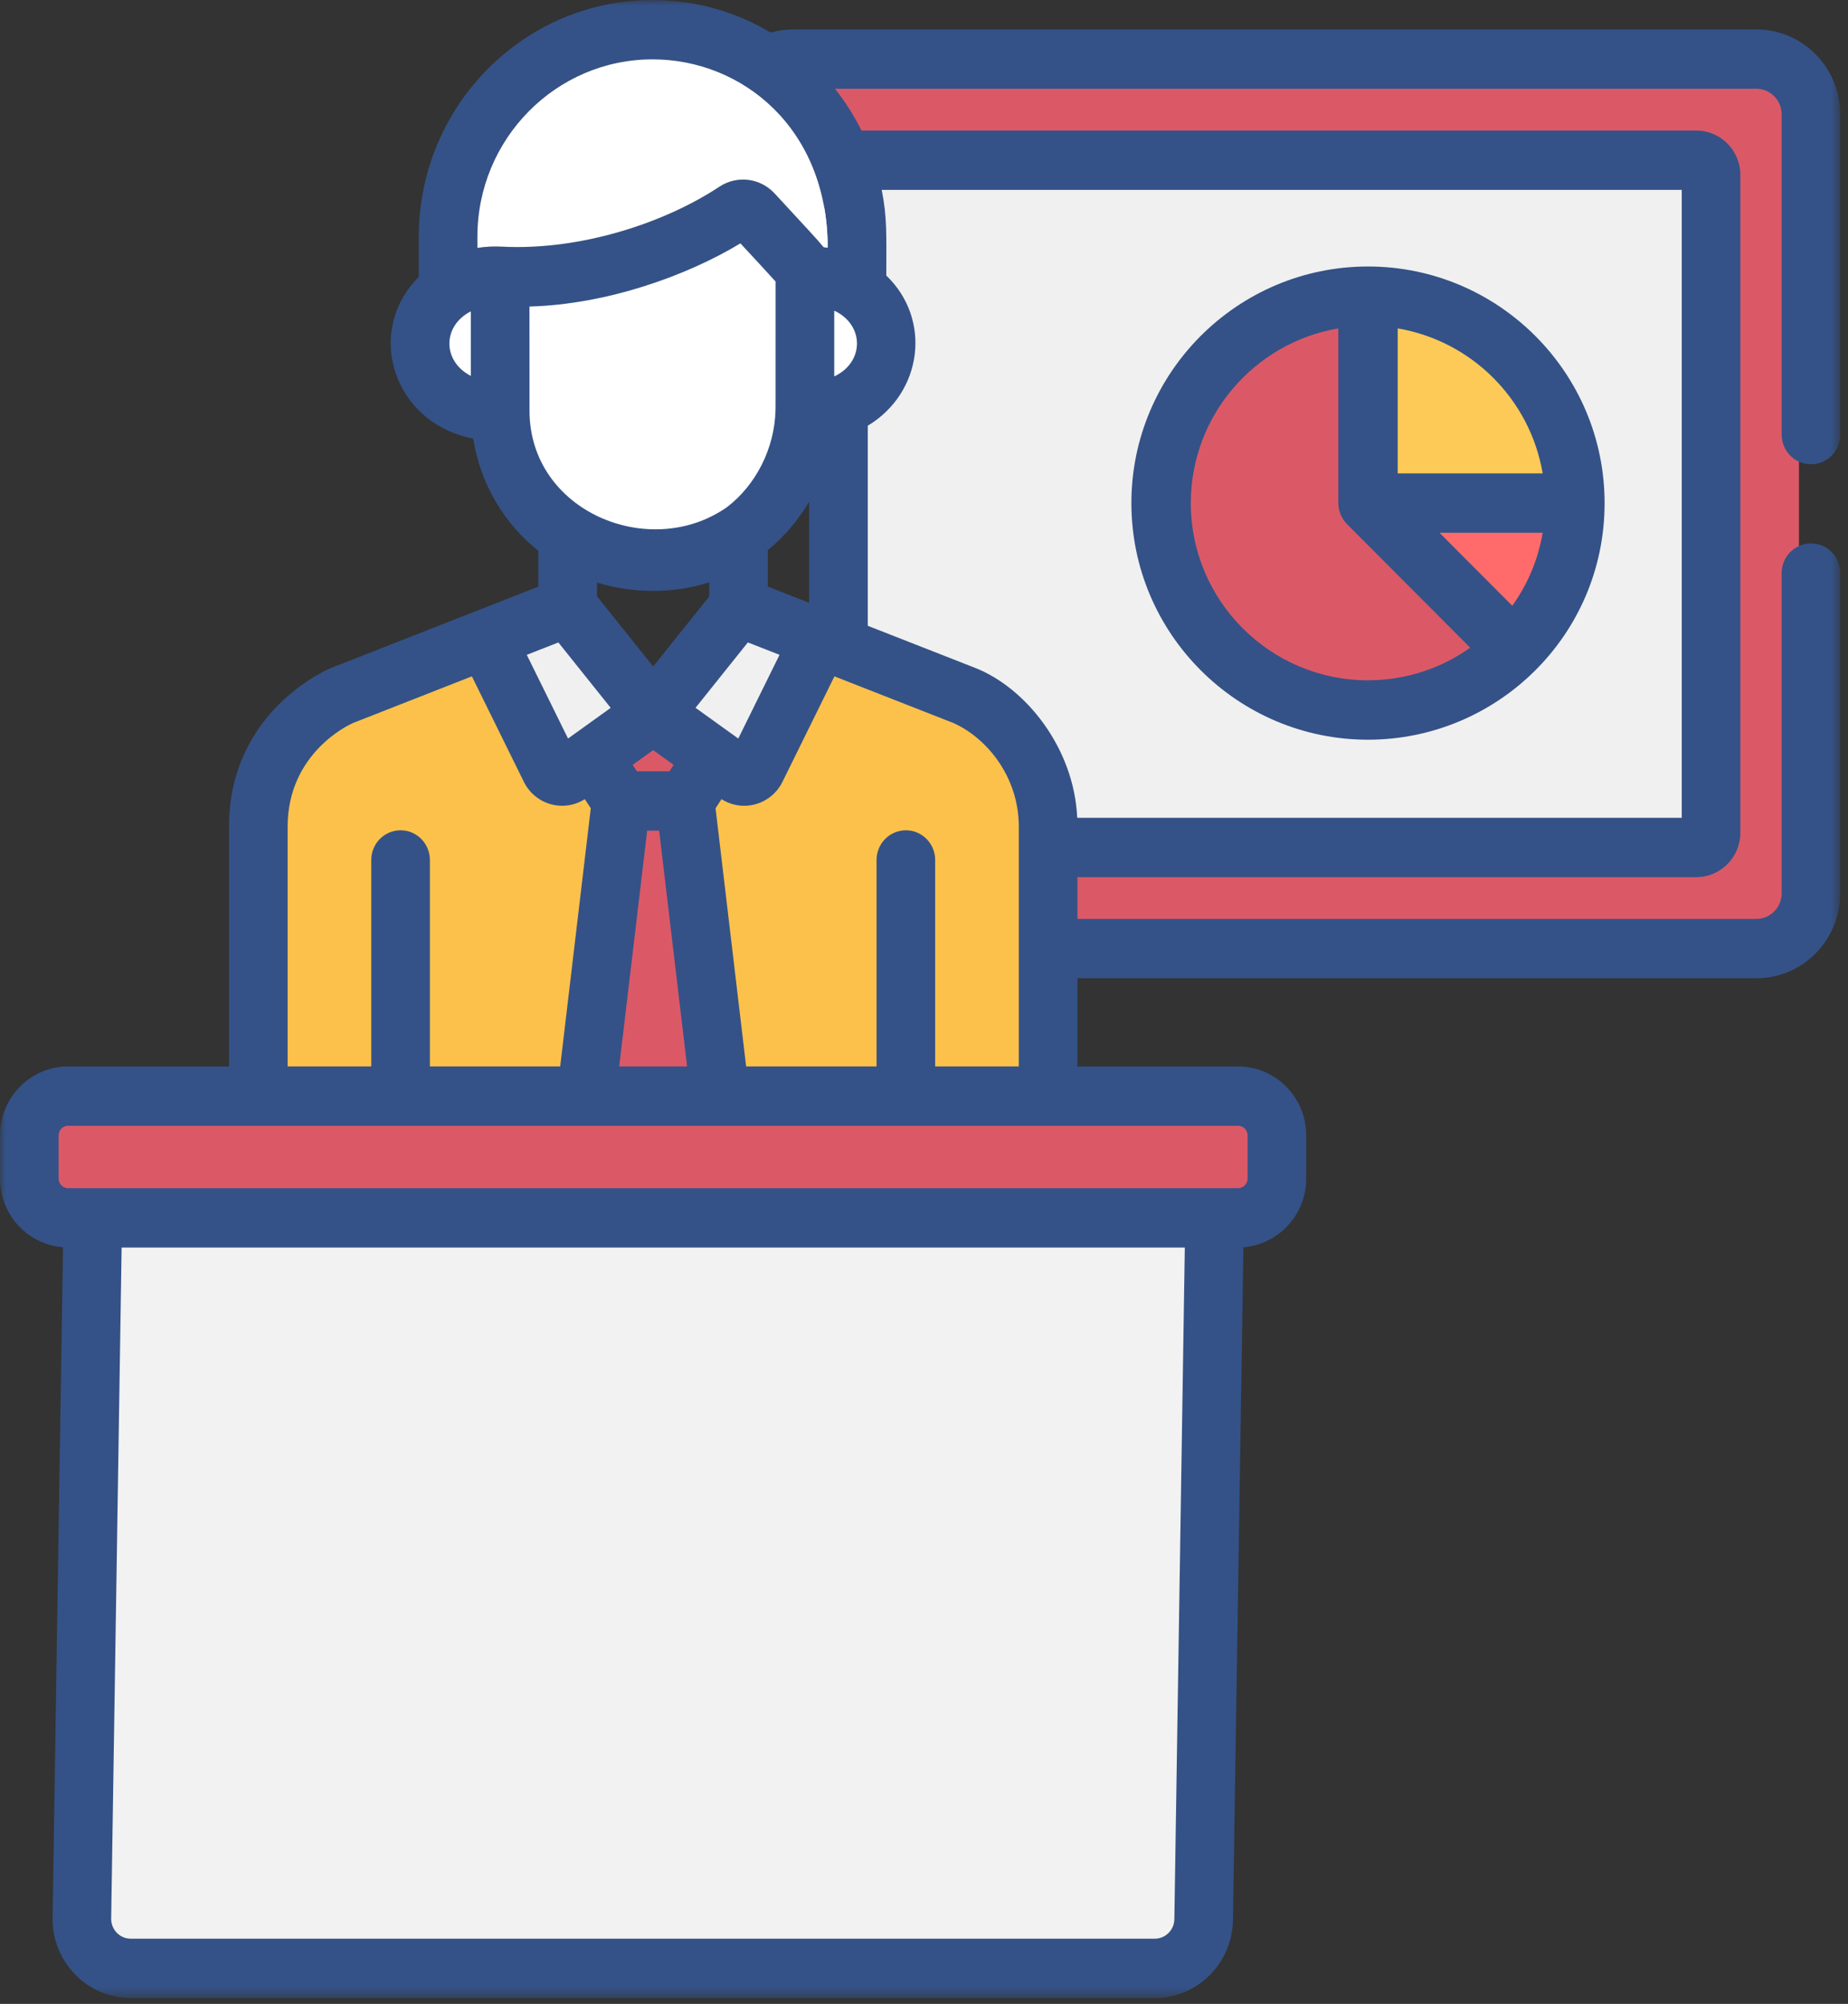 <?xml version="1.0" encoding="UTF-8"?>
<svg width="166px" height="180px" viewBox="0 0 166 180" version="1.1" xmlns="http://www.w3.org/2000/svg" xmlns:xlink="http://www.w3.org/1999/xlink">
    <rect x="0" y="0" width="166" height="180" fill="#333333" stroke="none"/>
    <!-- Generator: sketchtool 52.5 (67469) - http://www.bohemiancoding.com/sketch -->
    <title>14CAC355-2FAA-42A7-98D4-0DF648A61D84</title>
    <desc>Created with sketchtool.</desc>
    <defs>
        <polygon id="path-1" points="0 0 165.306 0 165.306 179.475 0 179.475"></polygon>
    </defs>
    <g id="Our-Services" stroke="none" stroke-width="1" fill="none" fill-rule="evenodd">
        <g id="1.0-CG_Marketing-Web_Why-join" transform="translate(-221, -3729)">
            <g id="Group-22" transform="translate(214, 3729)">
                <rect id="Rectangle" fill-rule="nonzero" x="0" y="0" width="180" height="180"></rect>
                <g id="Group-48" transform="translate(7, 0)">
                    <path d="M19.03,175.207 L94.285,175.207 L19.03,175.207 Z" id="Fill-1" fill="#F2F2F2"></path>
                    <g id="Group-47">
                        <path d="M7.213,108.427 L6.274,171.966 C6.274,174.481 8.24,176.52 10.667,176.52 L102.648,176.52 C105.074,176.52 107.041,174.481 107.041,171.966 L107.981,108.427 L7.213,108.427 Z" id="Fill-2" fill="#F2F2F2"></path>
                        <path d="M157.118,5.032 L78.491,5.032 C76.02,5.032 74.015,7.269 74.015,10.03 L74.015,80.393 C74.015,83.155 76.02,85.392 78.491,85.392 L157.118,85.392 C159.59,85.392 161.595,83.155 161.595,80.393 L161.595,10.03 C161.595,7.269 159.589,5.032 157.118,5.032" id="Fill-4" fill="#DB5967"></path>
                        <path d="M151.248,14.17 L75.347,14.17 C74.617,14.17 74.026,14.769 74.026,15.505 L74.026,74.918 C74.026,75.682 74.658,76.254 75.347,76.254 L151.248,76.254 C151.927,76.254 152.567,75.69 152.567,74.918 L152.567,15.505 C152.567,14.769 151.976,14.17 151.248,14.17" id="Fill-6" fill="#F0F0F0"></path>
                        <path d="M71.089,26.126 L71.089,36.359 C71.089,36.469 71.084,36.579 71.081,36.69 C74.658,37.239 77.46,34.621 77.46,31.409 C77.46,28.189 74.656,25.587 71.089,26.126" id="Fill-8" fill="#FFBEAB"></path>
                        <path d="M43.759,36.371 L43.759,26.118 C40.637,25.695 37.372,28.121 37.372,31.409 C37.372,34.626 40.175,37.254 43.767,36.703 C43.765,36.592 43.759,36.482 43.759,36.371" id="Fill-10" fill="#FFBEAB"></path>
                        <path d="M43.759,35.326 C42.703,34.341 42.066,32.943 42.066,31.409 C42.066,29.92 42.736,28.609 43.759,27.659 L43.759,26.118 C40.637,25.696 37.372,28.121 37.372,31.409 C37.372,34.626 40.175,37.254 43.767,36.703 C43.765,36.593 43.759,36.482 43.759,36.373 L43.759,35.326 Z" id="Fill-12" fill="#F7AF9F"></path>
                        <path d="M66.467,18.773 C66.054,18.322 65.377,18.237 64.866,18.576 C59.398,22.191 52.167,24.477 45.06,23.961 C44.34,23.905 43.718,24.487 43.718,25.224 L43.718,36.339 C43.718,43.483 49.248,50.008 57.612,50.008 C65.058,50.008 71.114,43.876 71.114,36.339 L71.114,24.326 C71.114,23.663 71.143,23.86 66.467,18.773" id="Fill-14" fill="#FFFFFF"></path>
                        <path d="M50.476,36.339 L50.476,23.833 C48.683,24.04 46.867,24.091 45.06,23.96 C44.341,23.904 43.718,24.487 43.718,25.224 L43.718,36.339 C43.718,43.483 49.247,50.008 57.611,50.008 C58.738,50.008 59.833,49.865 60.879,49.602 C54.503,48.075 50.476,42.435 50.476,36.339" id="Fill-16" fill="#FFFFFF"></path>
                        <path d="M85.561,62.036 L65.258,54.078 L57.587,63.667 L49.899,54.078 L29.632,62.036 C29.632,62.036 22.123,65.162 22.123,73.827 L22.123,99.068 C22.123,99.078 22.129,99.083 22.138,99.083 L93.07,99.083 L93.07,73.826 C93.07,65.162 85.561,62.036 85.561,62.036" id="Fill-18" fill="#FCC14A"></path>
                        <path d="M66.853,68.594 L72.59,56.952 L65.258,54.078 L57.587,63.667 L65.068,69.047 C65.674,69.481 66.519,69.266 66.853,68.594" id="Fill-20" fill="#F0F0F0"></path>
                        <path d="M48.33,68.594 L42.592,56.952 L49.899,54.078 L57.596,63.667 L50.114,69.047 C49.51,69.481 48.662,69.266 48.33,68.594" id="Fill-22" fill="#F0F0F0"></path>
                        <polygon id="Fill-24" fill="#DB5967" points="57.596 63.674 57.596 63.667 57.591 63.67 57.586 63.667 57.586 63.674 52.145 67.585 54.717 71.505 60.466 71.505 63.038 67.585"></polygon>
                        <polygon id="Fill-26" fill="#DB5967" points="51.575 99.085 63.607 99.085 60.466 71.505 54.717 71.505"></polygon>
                        <path d="M110.134,98.168 L5.039,98.168 C3.114,98.168 1.553,99.748 1.553,101.697 L1.553,105.573 C1.553,107.524 3.114,109.103 5.039,109.103 L110.134,109.103 C112.058,109.103 113.619,107.524 113.619,105.573 L113.619,101.697 C113.619,99.748 112.058,98.168 110.134,98.168" id="Fill-28" fill="#DB5967"></path>
                        <path d="M123.592,45.208 L123.592,26.786 C123.378,26.779 123.165,26.769 122.948,26.769 C112.688,26.769 104.372,35.085 104.372,45.345 C104.372,55.604 112.688,63.92 122.948,63.92 C128.265,63.92 133.056,61.682 136.442,58.102 L123.592,45.208 Z" id="Fill-30" fill="#DB5967"></path>
                        <path d="M122.948,26.77 L122.948,45.345 L141.523,45.345 C141.523,35.087 133.207,26.77 122.948,26.77" id="Fill-32" fill="#FECA57"></path>
                        <path d="M141.523,45.345 L122.948,45.345 L136.06,58.502 C139.435,55.138 141.523,50.485 141.523,45.345" id="Fill-34" fill="#FF6B6B"></path>
                        <path d="M120.216,29.5 L120.216,45.19 C120.216,45.86 120.479,46.559 120.996,47.077 L132.064,58.182 C129.469,60.022 126.301,61.108 122.883,61.108 C114.106,61.108 106.966,53.968 106.966,45.19 C106.964,37.323 112.704,30.773 120.216,29.5 Z M125.551,29.5 C132.227,30.63 137.452,35.898 138.573,42.523 L125.551,42.523 L125.551,29.5 Z M135.843,54.414 L129.308,47.858 L138.573,47.858 C138.162,50.285 137.216,52.492 135.843,54.414 Z M122.883,66.445 C134.444,66.445 144.136,57.096 144.136,45.19 C144.136,33.471 134.603,23.938 122.883,23.938 C111.164,23.938 101.629,33.471 101.629,45.19 C101.629,56.909 111.163,66.445 122.883,66.445 Z" id="Fill-36" fill="#345287"></path>
                        <g id="Group-40">
                            <mask id="mask-2" fill="white">
                                <use xlink:href="#path-1"></use>
                            </mask>
                            <g id="Clip-39"></g>
                            <path d="M85.645,64.947 C88.524,66.229 91.517,69.659 91.517,74.268 L91.517,85.21 L91.517,95.795 L84.003,95.795 L84.003,77.247 C84.003,75.774 82.825,74.582 81.37,74.582 C79.917,74.582 78.738,75.774 78.738,77.247 L78.738,95.795 L67.023,95.795 L64.276,72.603 L64.812,71.785 C66.747,73.011 69.28,72.267 70.288,70.226 L70.288,70.225 L74.955,60.755 L85.645,64.947 Z M77.948,38.241 C82.868,35.28 83.715,28.685 79.614,24.752 C79.614,21.09 79.701,19.55 79.2,17.058 L151.066,17.058 L151.066,73.459 L96.764,73.459 C96.479,67.162 92.125,61.772 87.593,59.993 L77.948,56.212 L77.948,38.241 Z M111.213,101.125 C111.683,101.125 112.066,101.512 112.066,101.988 L112.066,105.865 C112.066,106.341 111.683,106.729 111.213,106.729 L6.118,106.729 C5.648,106.729 5.266,106.341 5.266,105.865 L5.266,101.988 C5.266,101.512 5.648,101.125 6.118,101.125 L111.213,101.125 Z M105.489,172.363 C105.489,173.346 104.699,174.145 103.727,174.145 L11.748,174.145 C10.775,174.145 9.986,173.346 9.986,172.363 L10.925,112.059 L106.428,112.059 L105.489,172.363 Z M25.836,74.268 C25.836,67.659 31.33,65.112 31.7,64.948 L42.387,60.753 L47.055,70.225 C48.062,72.267 50.596,73.011 52.53,71.784 L53.068,72.603 L50.32,95.793 L38.615,95.793 L38.615,77.246 C38.615,75.774 37.437,74.581 35.982,74.581 C34.528,74.581 33.35,75.774 33.35,77.246 L33.35,95.793 L25.836,95.793 L25.836,74.268 Z M50.157,57.708 L54.858,63.583 C52.61,65.201 51.11,66.279 51.025,66.34 L47.319,58.821 L50.157,57.708 Z M47.564,36.888 L47.561,27.535 C54.536,27.345 61.719,24.759 66.51,21.861 C68.143,23.632 69.164,24.719 69.671,25.293 C69.669,38.794 69.672,36.449 69.662,36.841 C69.579,40.271 67.914,43.564 65.287,45.566 C58.355,50.408 47.564,45.941 47.564,36.888 Z M68.973,52.694 L68.973,49.416 C70.448,48.201 71.707,46.727 72.683,45.064 L72.683,54.148 L68.973,52.694 Z M67.178,57.705 L70.023,58.821 L66.317,66.34 C66.317,66.34 66.07,66.163 62.477,63.579 L67.178,57.705 Z M58.672,59.868 L53.624,53.561 L53.624,52.331 C56.877,53.324 60.525,53.335 63.708,52.305 L63.708,53.575 L58.672,59.868 Z M56.83,68.704 L58.672,67.381 L60.511,68.704 L60.133,69.281 L57.208,69.281 L56.83,68.704 Z M58.133,74.611 L59.209,74.611 L61.719,95.795 L55.622,95.795 L58.133,74.611 Z M45.07,22.155 C44.328,22.115 43.596,22.156 42.883,22.267 L42.883,21.257 C42.883,12.475 49.94,5.33 58.615,5.33 C66.66,5.33 74.347,11.511 74.347,22.241 C74.22,22.223 74.092,22.208 73.965,22.194 C73.29,21.357 72.318,20.356 69.588,17.386 C68.297,15.981 66.207,15.723 64.621,16.772 C59.568,20.113 51.982,22.523 45.07,22.155 Z M97.862,179.475 L103.728,179.475 C107.603,179.475 110.753,176.286 110.753,172.363 L111.692,112.034 C114.843,111.784 117.332,109.117 117.332,105.865 L117.332,101.988 C117.332,98.572 114.587,95.793 111.213,95.793 L96.783,95.793 L96.783,87.875 L157.765,87.875 C161.924,87.875 165.306,84.45 165.306,80.241 L165.306,51.477 C165.306,50.005 164.128,48.813 162.674,48.813 C161.221,48.813 160.041,50.005 160.041,51.477 L160.041,80.241 C160.041,81.511 159.02,82.545 157.765,82.545 L96.783,82.545 L96.783,78.789 L152.386,78.789 C154.561,78.789 156.331,76.997 156.331,74.796 L156.331,15.722 C156.331,13.52 154.561,11.728 152.386,11.728 L77.386,11.728 C76.775,10.494 75.957,9.175 75.007,7.973 L157.765,7.973 C159.02,7.973 160.041,9.007 160.041,10.277 L160.041,39.04 C160.041,40.512 161.221,41.706 162.674,41.706 C164.128,41.706 165.306,40.512 165.306,39.04 L165.306,10.277 C165.306,6.067 161.924,2.643 157.765,2.643 L71.249,2.643 C70.566,2.643 69.886,2.741 69.229,2.927 C66.113,1.07 62.486,0 58.615,0 C47.038,0 37.618,9.535 37.618,21.257 L37.618,24.877 C32.734,29.738 35.253,37.984 42.505,39.399 C43.153,43.488 45.285,47.026 48.359,49.48 L48.359,52.694 C48.332,52.704 29.737,60.001 29.711,60.012 C29.338,60.168 20.571,63.936 20.571,74.267 L20.571,95.793 L6.119,95.793 C2.745,95.793 -0,98.572 -0,101.988 L-0,105.865 C-0,109.123 2.501,111.797 5.66,112.036 L4.721,172.363 C4.721,176.286 7.873,179.475 11.748,179.475 L17.612,179.475 L22.885,179.475 L92.591,179.475 L97.862,179.475 Z" id="Fill-38" fill="#345287" mask="url(#mask-2)"></path>
                        </g>
                        <path d="M42.296,33.767 C39.723,32.451 39.727,29.266 42.296,27.968 L42.296,33.767 Z" id="Fill-41" fill="#FFFFFF"></path>
                        <path d="M74.936,33.811 L74.936,27.904 C77.67,29.182 77.65,32.548 74.936,33.811" id="Fill-43" fill="#FFFFFF"></path>
                        <path d="M45.07,22.155 C44.328,22.115 43.596,22.157 42.883,22.268 L42.883,21.257 C42.883,12.475 49.941,5.33 58.615,5.33 C66.66,5.33 74.347,11.51 74.347,22.241 C74.22,22.223 74.092,22.208 73.965,22.194 C73.29,21.357 72.318,20.356 69.588,17.386 C68.297,15.981 66.207,15.723 64.621,16.772 C59.568,20.113 51.982,22.523 45.07,22.155" id="Fill-45" fill="#FFFFFF"></path>
                    </g>
                </g>
            </g>
        </g>
    </g>
</svg>